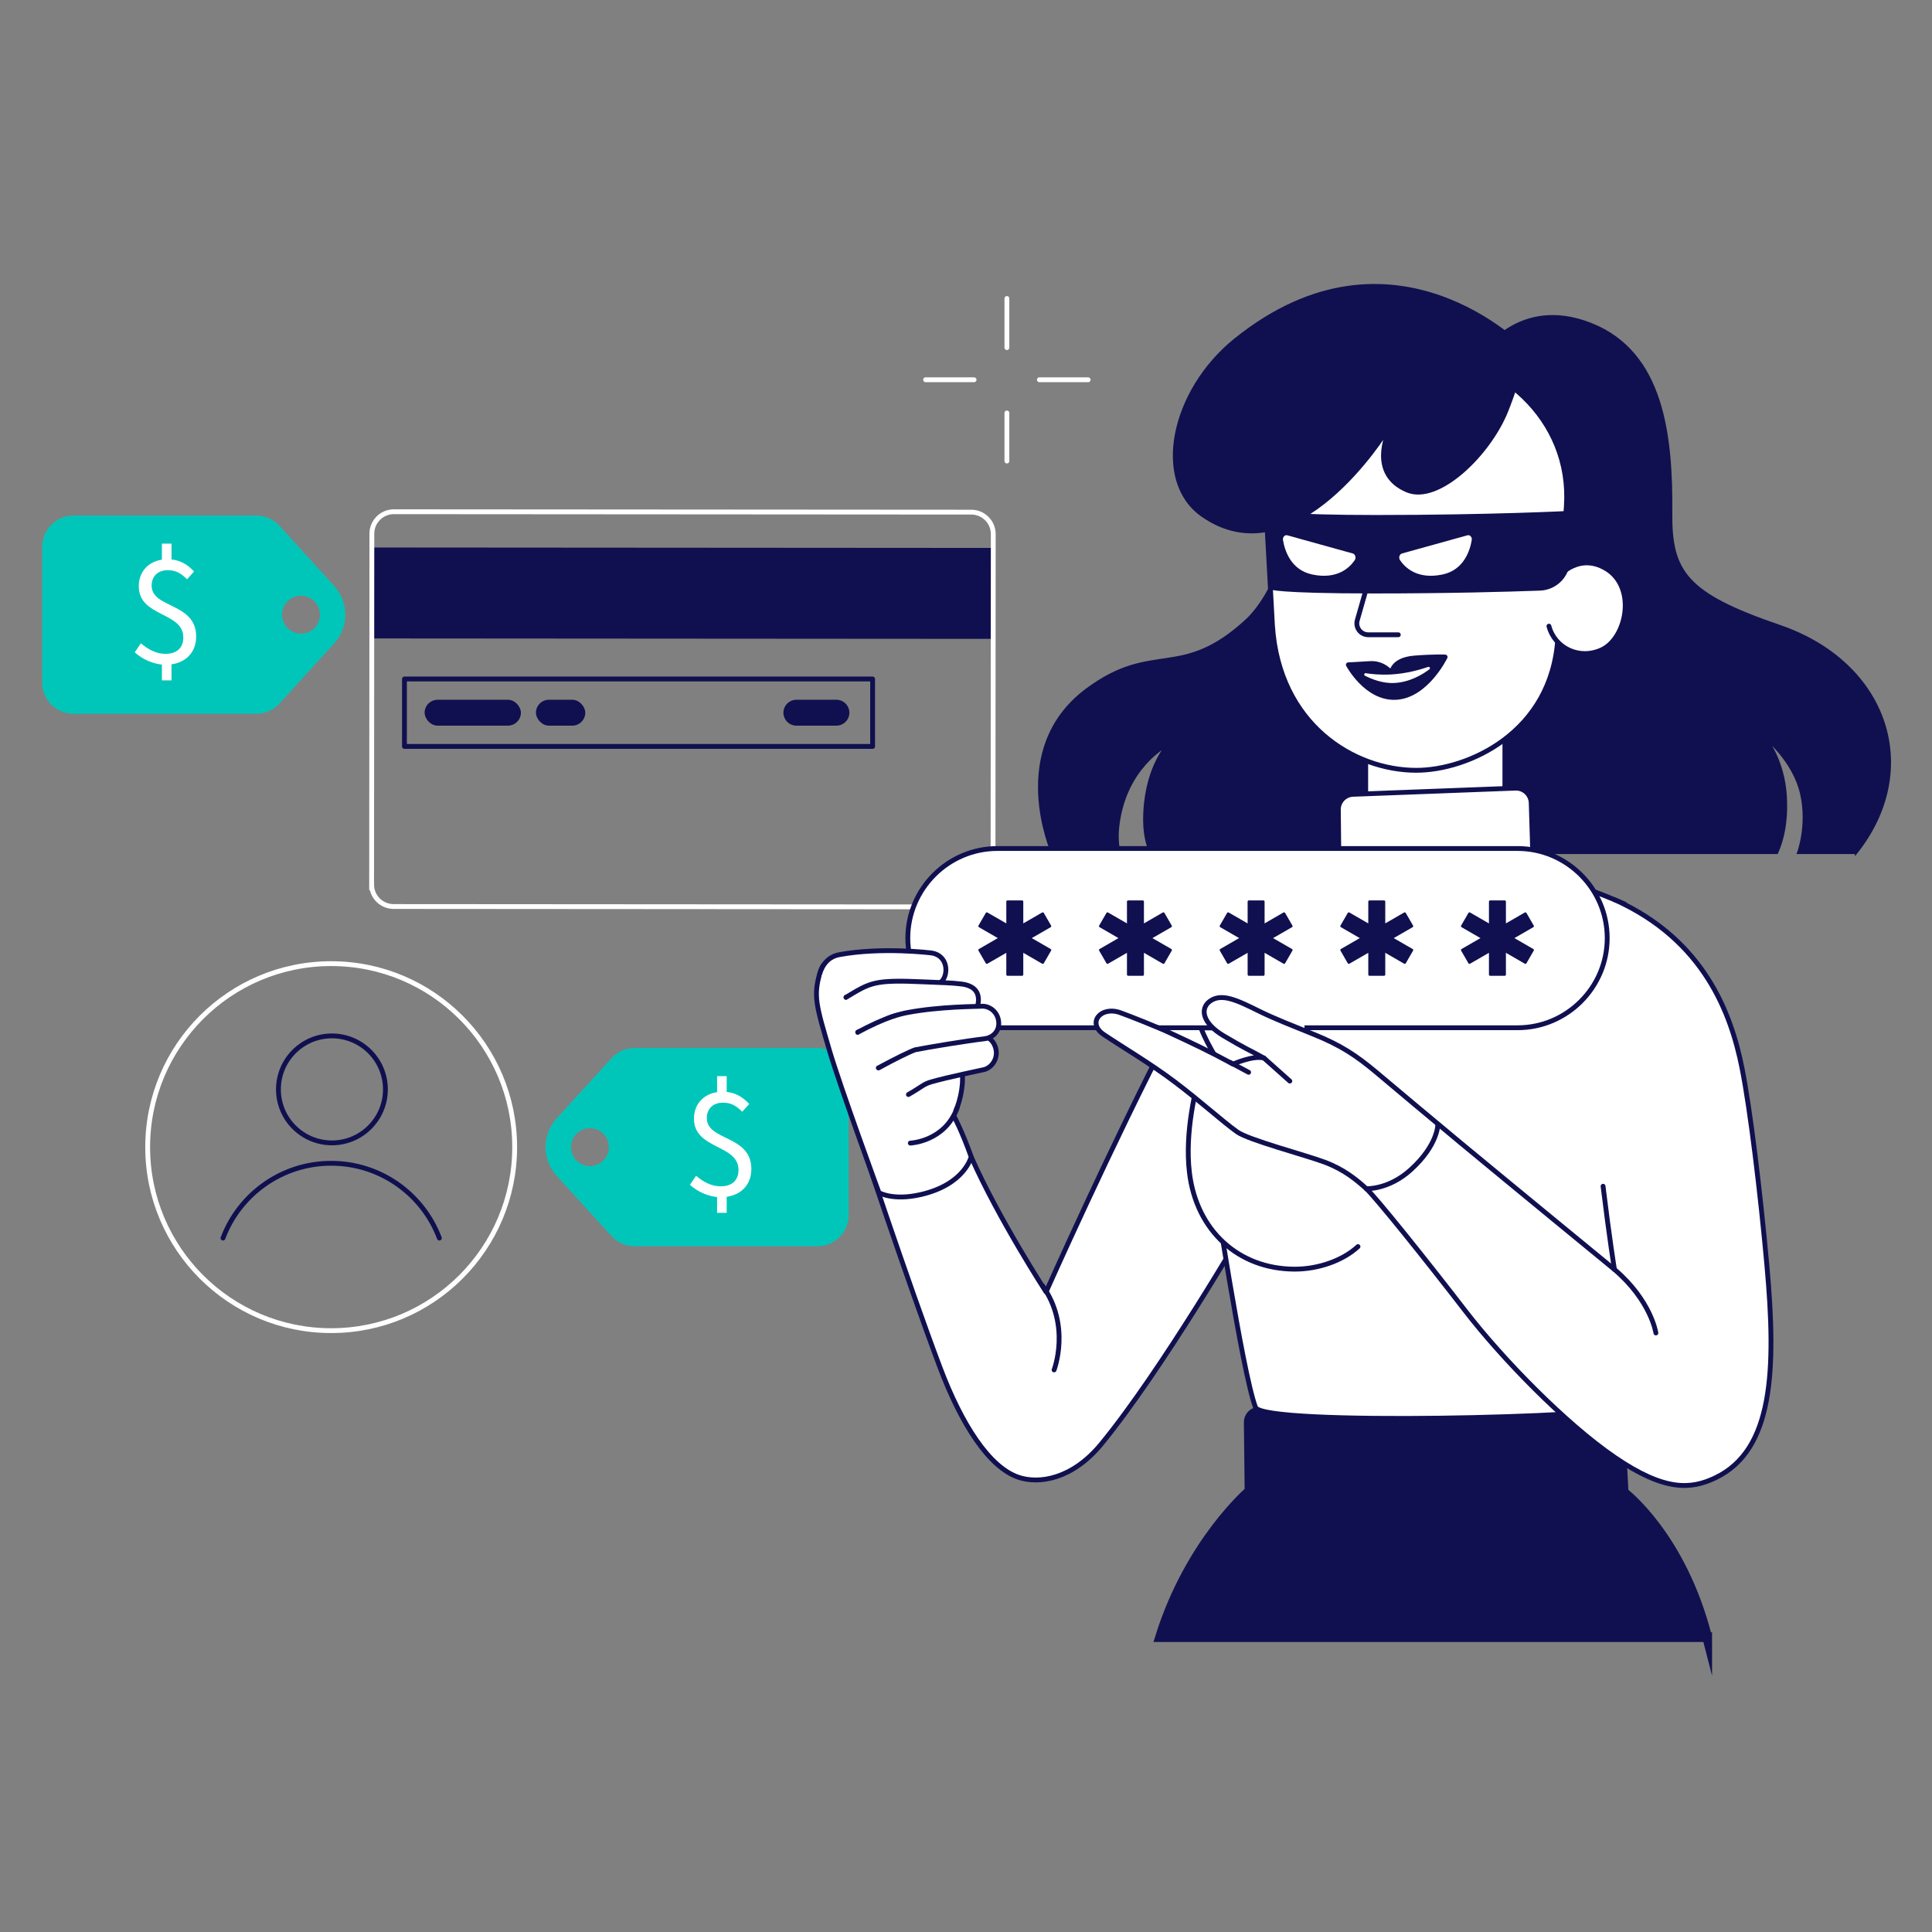 <?xml version="1.0" encoding="UTF-8"?>
<svg id="Character" xmlns="http://www.w3.org/2000/svg" width="800" height="800" viewBox="0 0 800 800">
  <rect x="0" y="0" width="800" height="800" fill="#808080" stroke="none"/>
  <defs>
    <style>
      .cls-1, .cls-2, .cls-3, .cls-4, .cls-5 {
        fill: #101050;
      }

      .cls-1, .cls-6, .cls-3, .cls-7, .cls-8, .cls-4, .cls-5 {
        stroke: #101050;
      }

      .cls-1, .cls-7, .cls-9, .cls-8 {
        stroke-linecap: round;
      }

      .cls-1, .cls-7, .cls-9, .cls-8, .cls-5 {
        stroke-linejoin: round;
      }

      .cls-10 {
        fill: #00c6ba;
      }

      .cls-11, .cls-6, .cls-7 {
        fill: #fff;
      }

      .cls-6, .cls-3, .cls-4, .cls-12 {
        stroke-miterlimit: 10;
      }

      .cls-6, .cls-7, .cls-9, .cls-8, .cls-12, .cls-5 {
        stroke-width: 2px;
      }

      .cls-3 {
        stroke-width: 4px;
      }

      .cls-9, .cls-8, .cls-12 {
        fill: none;
      }

      .cls-9, .cls-12 {
        stroke: #fff;
      }
    </style>
  </defs>
  <g>
    <path class="cls-10" d="m17.471,226.445l0,56.153c0,7.169,5.812,12.98,12.98,12.98l75.64-0c3.654-0,7.138-1.54,9.598-4.241l22.698-24.928c6.135-6.738,6.135-17.038-0-23.775l-22.698-24.928c-2.46-2.701-5.944-4.241-9.598-4.241l-75.64 0c-7.169 0-12.98,5.812-12.98,12.98Zm99.296,28.077c-0-4.341,3.519-7.859,7.859-7.859,4.341-0,7.859,3.519,7.859,7.859 0,4.341-3.519,7.859-7.859,7.859-4.341 0-7.859-3.519-7.859-7.859Z"/>
    <path class="cls-11" d="m55.796,270.112l2.548-3.735c2.813,2.39,6.168,4.363,10.192,4.363,4.884,0,7.372-2.665,7.372-6.782,0-10.702-18.444-8.383-18.444-21.225,0-6.633,4.852-11.148,11.801-11.148,5.224,0,8.397,2.208,11.089,5.057l-2.898,3.214c-2.459-2.362-4.463-3.751-8.031-3.751-4.047,0-6.643,2.543-6.643,6.351,0,9.604,18.444,6.948,18.444,21.128,0,7.037-5.015,11.676-12.689,11.676-4.71,0-9.614-2.251-12.74-5.147Zm11.247-44.995h3.971v8.481h-3.971v-8.481Zm0,48.227h3.971v8.383h-3.971v-8.383Z"/>
  </g>
  <g>
    <path class="cls-10" d="m351.424,503.083l-0-56.153c-0-7.169-5.812-12.98-12.98-12.98l-75.64 0c-3.654 0-7.138,1.54-9.598,4.241l-22.698,24.928c-6.135,6.738-6.135,17.038 0,23.775l22.698,24.928c2.46,2.701,5.944,4.241,9.598,4.241l75.64-0c7.169-0,12.98-5.812,12.98-12.98Zm-99.296-28.077c0,4.341-3.519,7.859-7.859,7.859-4.341 0-7.859-3.519-7.859-7.859-0-4.341,3.519-7.859,7.859-7.859,4.341-0,7.859,3.519,7.859,7.859Z"/>
    <path class="cls-11" d="m285.687,490.597l2.548-3.735c2.813,2.39,6.168,4.363,10.192,4.363,4.884,0,7.372-2.665,7.372-6.782,0-10.702-18.444-8.383-18.444-21.225,0-6.633,4.852-11.148,11.801-11.148,5.224,0,8.397,2.209,11.089,5.057l-2.898,3.214c-2.459-2.362-4.463-3.751-8.031-3.751-4.047,0-6.643,2.543-6.643,6.351,0,9.604,18.445,6.948,18.445,21.128,0,7.037-5.016,11.676-12.69,11.676-4.71,0-9.614-2.251-12.74-5.147Zm11.247-44.995h3.971v8.481h-3.971v-8.481Zm0,48.227h3.971v8.383h-3.971v-8.383Z"/>
  </g>
  <g>
    <rect class="cls-8" x="167.478" y="281.145" width="193.854" height="27.939"/>
    <rect class="cls-4" x="176.317" y="290.255" width="38.88" height="9.72" rx="4.86" ry="4.86"/>
    <rect class="cls-4" x="222.412" y="290.255" width="19.44" height="9.72" rx="4.86" ry="4.86"/>
    <path class="cls-4" d="m346.36,299.971l-16.606.007c-2.684.002-4.862-2.172-4.863-4.857l-0-0c-.002-2.684,2.172-4.861,4.857-4.863l16.606-.007c2.684-.002,4.862,2.172,4.863,4.857l0.0 0c.002,2.684-2.172,4.861-4.857,4.863Z"/>
    <polygon class="cls-2" points="411.429 226.887 411.403 264.544 168.889 264.373 153.88 264.363 153.906 226.707 411.429 226.887"/>
    <path class="cls-12" d="m153.88,366.277c-.004,4.994,4.08,9.083,9.075,9.087l239.142.167c4.997.003,9.085-4.08,9.088-9.074l.102-145.305c.004-4.994-4.079-9.084-9.076-9.087l-239.142-.167c-4.996-.004-9.085,4.081-9.089,9.075l-.101,145.305Z"/>
  </g>
  <path class="cls-7" d="m355.285,468.758s20.748,62.445,33.885,97.311c9.039,23.987,20.46,41.483,32.473,45.612,8.508,2.924,22.349.903,34.35-13.702,25.128-30.582,59.603-89.957,59.603-89.957l-1.567-17.255-34.66-72.315s18.419-16.608,5.821,7.594c-24.39,46.855-52.034,108.901-52.034,108.901,0,0-19.683-30.274-31.023-55.948-4.658-12.866-8.13-5.991-8.13-5.991l-38.719-4.251Z"/>
  <g>
    <path class="cls-3" d="m706.924,677.908h-226.586c12.342-39.475,37.05-60.493,37.05-60.493l-.322-28.465c-.035-2.402,1.896-4.367,4.286-4.378l2.425-.012h.057l146.671-1.172v.035l1.816,34.499s23.888,17.852,34.602,59.988Z"/>
    <path class="cls-4" d="m768.587,353.14l-23.979 0s4.241-11.284,1.291-24.375c-3.12-13.845-14.934-23.231-14.934-23.231,0,0,7.559,8.85,8.436,24.262.599,10.525-1.253,18.221-3.626,23.344h-259.305c-.791-1.666-2.625-6.309-2.625-13.527,0-20.559,8.951-30.435,9.245-30.906-.53.437-17.237,9.237-20.097,33.237-.656,5.552.118,9.64.488,11.197h-27.769s-19.02-42.869,14.351-67.659c27.432-20.366,38.73-3.516,65.952-28.517,23.411-21.502,32.732-98.801,32.732-98.801l64.21-10.633s15.344-25.447,45.93-13.283c29.577,11.769,33.371,45.805,33.077,78.183-.219,24.496,6.256,33.587,44.899,46.805,44.802,15.325,59.163,59.449,31.722,93.905Z"/>
    <path class="cls-4" d="m626.69,147.975s-1.482,20.571,10.743,43.047c8.225,15.123,27.413,22.476,27.413,22.476,0,0,4.445-21.714-2.593-34.285-7.038-12.571-25.931-27.809-35.563-31.238Z"/>
    <rect class="cls-11" x="566.517" y="304.019" width="55.619" height="57.128"/>
    <path class="cls-7" d="m586.536,318.965h-.118c-25.743,0-56.816-18.891-59.515-59.953l-2.951-53.536c-.011-.204-.017-.41-.016-.615.174-33.791,28.895-58.306,62.482-58.306h.118c33.689-0,64.49,26.889,62.061,62.965l-3.508,54.386c-2.337,39.842-37.669,55.058-58.554,55.058Z"/>
    <path class="cls-7" d="m645.482,238.569s8.81-10.585,20.715-2.37c11.401,8.312,7.021,28.177-2.883,32.828-9.355,4.393-19.536-.644-21.937-9.753"/>
    <path class="cls-7" d="m569.427,230.892l-7.407,25.925c-.863,3.02,1.405,6.025,4.545,6.025h12.447"/>
    <path class="cls-4" d="m649.658,231.635c0,6.691-5.289,12.181-11.976,12.425-13.567.496-37.867,1.178-68.781,1.178-40.749,0-42.972-1.682-42.972-1.682l-1.852-31.488s9.632,1.682,45.565,1.682c47.787,0,80.016-1.682,80.016-1.682v19.567Z"/>
    <path class="cls-11" d="m560.142,229.182l-27.103-7.527c-1.039-.288-1.98.764-1.776,1.994.701,4.22,3.2,12.352,12.09,14.233,10.359,2.193,15.493-2.814,17.604-5.912.68-.999.251-2.492-.815-2.788Z"/>
    <path class="cls-11" d="m580.536,229.182l27.103-7.527c1.039-.288,1.98.764,1.776,1.994-.701,4.22-3.2,12.352-12.09,14.233-10.359,2.193-15.493-2.814-17.604-5.912-.68-.999-.251-2.492.815-2.788Z"/>
    <path class="cls-4" d="m624.005,170.261c-7.224,18-28.339,38.571-41.397,33.142-16.57-6.888-8.057-24.857-8.057-24.857,0,0-38.079,62.071-76.775,34.952-20.374-14.279-12.815-51.61,13.706-72.951,65.569-52.761,120.024,4,120.024,4,0,0-1.459,10.658-7.502,25.714Z"/>
    <path class="cls-7" d="m694.437,483.11c.44-2.156.88-4.312,1.31-6.471,3.548-17.817,1.47-35.938.334-54.172-1.093-17.551-14.051-33.313-23.302-48.089-24.711-10.911-37.831-12.143-37.831-12.143l-.914-29.779c-.109-3.485-3.024-6.221-6.509-6.108l-67.237,2.559c-3.431.111-6.143,2.945-6.104,6.377l.3,28.479s-27.644,1.505-52.91,17.543c-2.797,3.379-5.18,7.13-7.114,11.235-3.566,7.568-12.983,17.23-13.722,25.604-.847,9.602,16.318,35.123,17.525,44.675,1.877,14.858-3.578,13.506,1.679,27.76,1.569-1.398,2.464-2.208,2.464-2.208,0,0,11.916,79.73,17.473,94.363,3.002,7.905,149.822,4.075,152.415,0,10.133-15.924,13.976-62.071,19.054-93.682.388-2.413,1.522-4.435,3.09-5.944Z"/>
    <path class="cls-7" d="m497.451,442.176c-2.349,8.577-6.93,26.573-4.934,43.34,2.873,24.133,20.398,39.934,43.514,40.011,9.798.032,19.979-3.524,26.285-9.341"/>
    <g>
      <path class="cls-5" d="m598.397,272.055s-7.81,16.125-20.431,16.72c-12.169.574-19.648-13.501-19.648-13.501,0,0,3.541-.156,8.966-.511,5.767-.377,8.968,4.061,8.968,4.061,0,0-.143-5.594,9.55-6.36,8.135-.643,12.595-.408,12.595-.408Z"/>
      <path class="cls-11" d="m565.202,279.806c-.568-.288-.288-1.154.341-1.053,2.456.395,6.109.761,10.501.524,6.271-.339,12.001-1.977,15.324-3.116.607-.208,1.02.598.508.985-2.917,2.203-8.186,5.376-14.627,5.67-4.669.213-9.19-1.563-12.047-3.01Z"/>
    </g>
  </g>
  <g>
    <path class="cls-6" d="m540.152,425.567h88.244c10.2,0,19.49-4.175,26.215-10.901,6.726-6.726,10.901-16.001,10.901-26.201,0-20.415-16.702-37.116-37.116-37.116h-215.385c-10.2,0-19.476,4.175-26.201,10.901-6.726,6.726-10.901,16.015-10.901,26.215,0,20.401,16.702,37.102,37.102,37.102h99.341"/>
    <g>
      <polygon class="cls-1" points="434.799 383.503 431.784 378.282 423.219 383.227 423.219 373.336 417.19 373.336 417.19 383.227 408.624 378.282 405.609 383.503 414.175 388.448 405.609 393.394 408.624 398.615 417.19 393.669 417.19 403.56 423.219 403.56 423.219 393.669 431.784 398.615 434.799 393.394 426.233 388.448 434.799 383.503"/>
      <polygon class="cls-1" points="484.762 383.503 481.747 378.282 473.181 383.227 473.181 373.336 467.153 373.336 467.153 383.227 458.587 378.282 455.572 383.503 464.138 388.448 455.572 393.394 458.587 398.615 467.153 393.669 467.153 403.56 473.181 403.56 473.181 393.669 481.747 398.615 484.762 393.394 476.196 388.448 484.762 383.503"/>
      <polygon class="cls-1" points="534.725 383.503 531.71 378.282 523.144 383.227 523.144 373.336 517.116 373.336 517.116 383.227 508.55 378.282 505.535 383.503 514.101 388.448 505.535 393.394 508.55 398.615 517.116 393.669 517.116 403.56 523.144 403.56 523.144 393.669 531.71 398.615 534.725 393.394 526.159 388.448 534.725 383.503"/>
      <polygon class="cls-1" points="584.688 383.503 581.673 378.282 573.107 383.227 573.107 373.336 567.078 373.336 567.078 383.227 558.513 378.282 555.498 383.503 564.064 388.448 555.498 393.394 558.513 398.615 567.078 393.669 567.078 403.56 573.107 403.56 573.107 393.669 581.673 398.615 584.688 393.394 576.122 388.448 584.688 383.503"/>
      <polygon class="cls-1" points="634.65 383.503 631.636 378.282 623.07 383.227 623.07 373.336 617.041 373.336 617.041 383.227 608.475 378.282 605.461 383.503 614.027 388.448 605.461 393.394 608.475 398.615 617.041 393.669 617.041 403.56 623.07 403.56 623.07 393.669 631.636 398.615 634.65 393.394 626.085 388.448 634.65 383.503"/>
    </g>
  </g>
  <g>
    <circle class="cls-12" cx="137.131" cy="475.006" r="75.983"/>
    <path class="cls-8" d="m92.331,512.667c6.824-18.106,24.307-30.978,44.8-30.978,20.493,0,37.981,12.872,44.805,30.978"/>
    <circle class="cls-8" cx="137.442" cy="451.094" r="22.15"/>
  </g>
  <path class="cls-7" d="m341.472,399.257s-.95.3-1.942,3.598c-2.872,9.545-1.435,13.854,3.879,31.954,4.471,15.224,20.542,59.039,20.542,59.039,0,0,5.741,3.486,17.43.77,18.147-4.217,20.753-15.618,20.753-15.618-3.851-10.911-7.274-17.116-7.274-17.116,0,0,3.076-5.267,3.665-13.704.281-4.029-.575-32.339-3.334-33.821-1.686-.905-10.029,14.305-9.653,2.816.237-7.245,2.628,2.732-2.051.228-2.866-1.534.92-2.955-1.367,2.279-2.146,4.91-2.828-6.237-2.828-6.237"/>
  <path class="cls-7" d="m376.939,473.332s14.351-.58,19.419-14.658"/>
  <path class="cls-7" d="m339.372,403.41c1.271-4.352,3.892-7.315,8.222-8.113,17.399-3.205,37.613-.786,38.326-.661,4.558.798,6.267,4.786,5.618,8.418-.74,4.138-4.262,5.799-8.877,5.642-3.145-.107-18.729.697-32.332,4.263"/>
  <path class="cls-7" d="m350.328,412.959c10.205-6.118,11.459-7.336,32.475-6.381,7.521.342,10.994.355,15.205.864,5.548.671,7.273,3.484,7.143,6.908-.157,4.129-3.331,7.439-7.309,7.413-1.079-.007-1.731,2.978-4.929-.759-1.073-1.255-2.986-2.24-16.872-.963-3.217.296-4.623-.358-10.592,2.656-1.105.558-10.27,4.732-10.27,4.732m42.778-19.984c-.057.003-.107.006-.146.01.05-.004.098-.008.146-.01Z"/>
  <path class="cls-7" d="m363.753,442.167c1.558-.745,11.111-6.532,16.428-8.068,6.952-2.006,23.246-4.854,23.378-4.883,4.49-.983,7.51.82,8.671,4.579,1.161,3.76-.838,7.803-4.466,9.032-.54.183-14.954,3.081-22.202,5.174-3.201.924-3.886,2.076-9.404,5.215"/>
  <path class="cls-7" d="m355.18,427.428c11.773-6.347,17.957-7.651,20.558-8.145,13.503-2.564,29.302-2.496,30.236-2.6,3.796-.427,7.173,2.423,7.554,6.355.383,3.932-2.323,6.706-6.113,7.127-6.13.683-23.109,3.435-28.439,4.527-2.09.69-8.053,3.607-15.224,7.474"/>
  <path class="cls-8" d="m436.473,567.253s7.06-18.293-4.782-34.856"/>
  <path class="cls-7" d="m539.389,437.302l-9.538,7.42-23.222-2.028s-6.175-8.755-9.345-17.06h25.469l7.985,8.665,8.652,3.004Z"/>
  <path class="cls-7" d="m663.794,491.195c2.567,21.181,4.707,34.446,4.707,34.446,0,0-42.965-35.24-63.076-51.903-17.009-14.094-22.696-18.962-35.612-29.787-8.131-6.815-14.568-11.081-25.367-15.468-9.149-3.717-16.709-6.648-22.836-9.674-9.337-4.612-15.822-7.82-20.699-4.162-4.05,3.037-3.037,8.999,5.625,14.174,8.936,5.338,10.799,5.962,16.086,8.887.266.147.511.281.767.421-4.53-1.242-12.804,2.504-12.804,2.504-10.349-5.625-16.986-8.662-25.986-12.88-4.995-2.342-16.882-7.065-20.755-8.437-8.099-2.868-13.837,4.303-6.834,9.028,7.799,5.262,19.098,11.854,29.42,19.635,10.43,7.863,19.576,16.207,25.834,20.7,4.726,3.393,28.187,9.528,36.286,12.565,8.099,3.037,13.33,7.424,17.211,10.968,3.881,3.543,24.078,28.656,41.121,50.76,14.775,19.163,41.022,46.328,61.777,60.502,20.755,14.174,31.599,13.297,41.774,8.39,23.89-11.522,25.079-44.624,21.209-87.752-2.681-29.879-6.895-64.738-10.343-81.975-4.486-22.431-15.573-52.78-52.48-69.468"/>
  <line class="cls-7" x1="534.087" y1="447.656" x2="523.388" y2="438.128"/>
  <path class="cls-7" d="m685.67,551.956s-1.926-13.318-17.169-26.316"/>
  <path class="cls-7" d="m565.763,492.21s9.209.489,18.402-7.842c11.299-10.24,11.205-18.674,11.205-18.674"/>
  <line class="cls-7" x1="517.025" y1="444.019" x2="509.43" y2="439.954"/>
  <g>
    <line class="cls-9" x1="416.934" y1="143.941" x2="416.934" y2="123.589"/>
    <line class="cls-9" x1="416.934" y1="190.911" x2="416.934" y2="171"/>
    <line class="cls-9" x1="403.34" y1="157.25" x2="383.273" y2="157.25"/>
    <line class="cls-9" x1="450.595" y1="157.25" x2="430.381" y2="157.25"/>
  </g>
</svg>